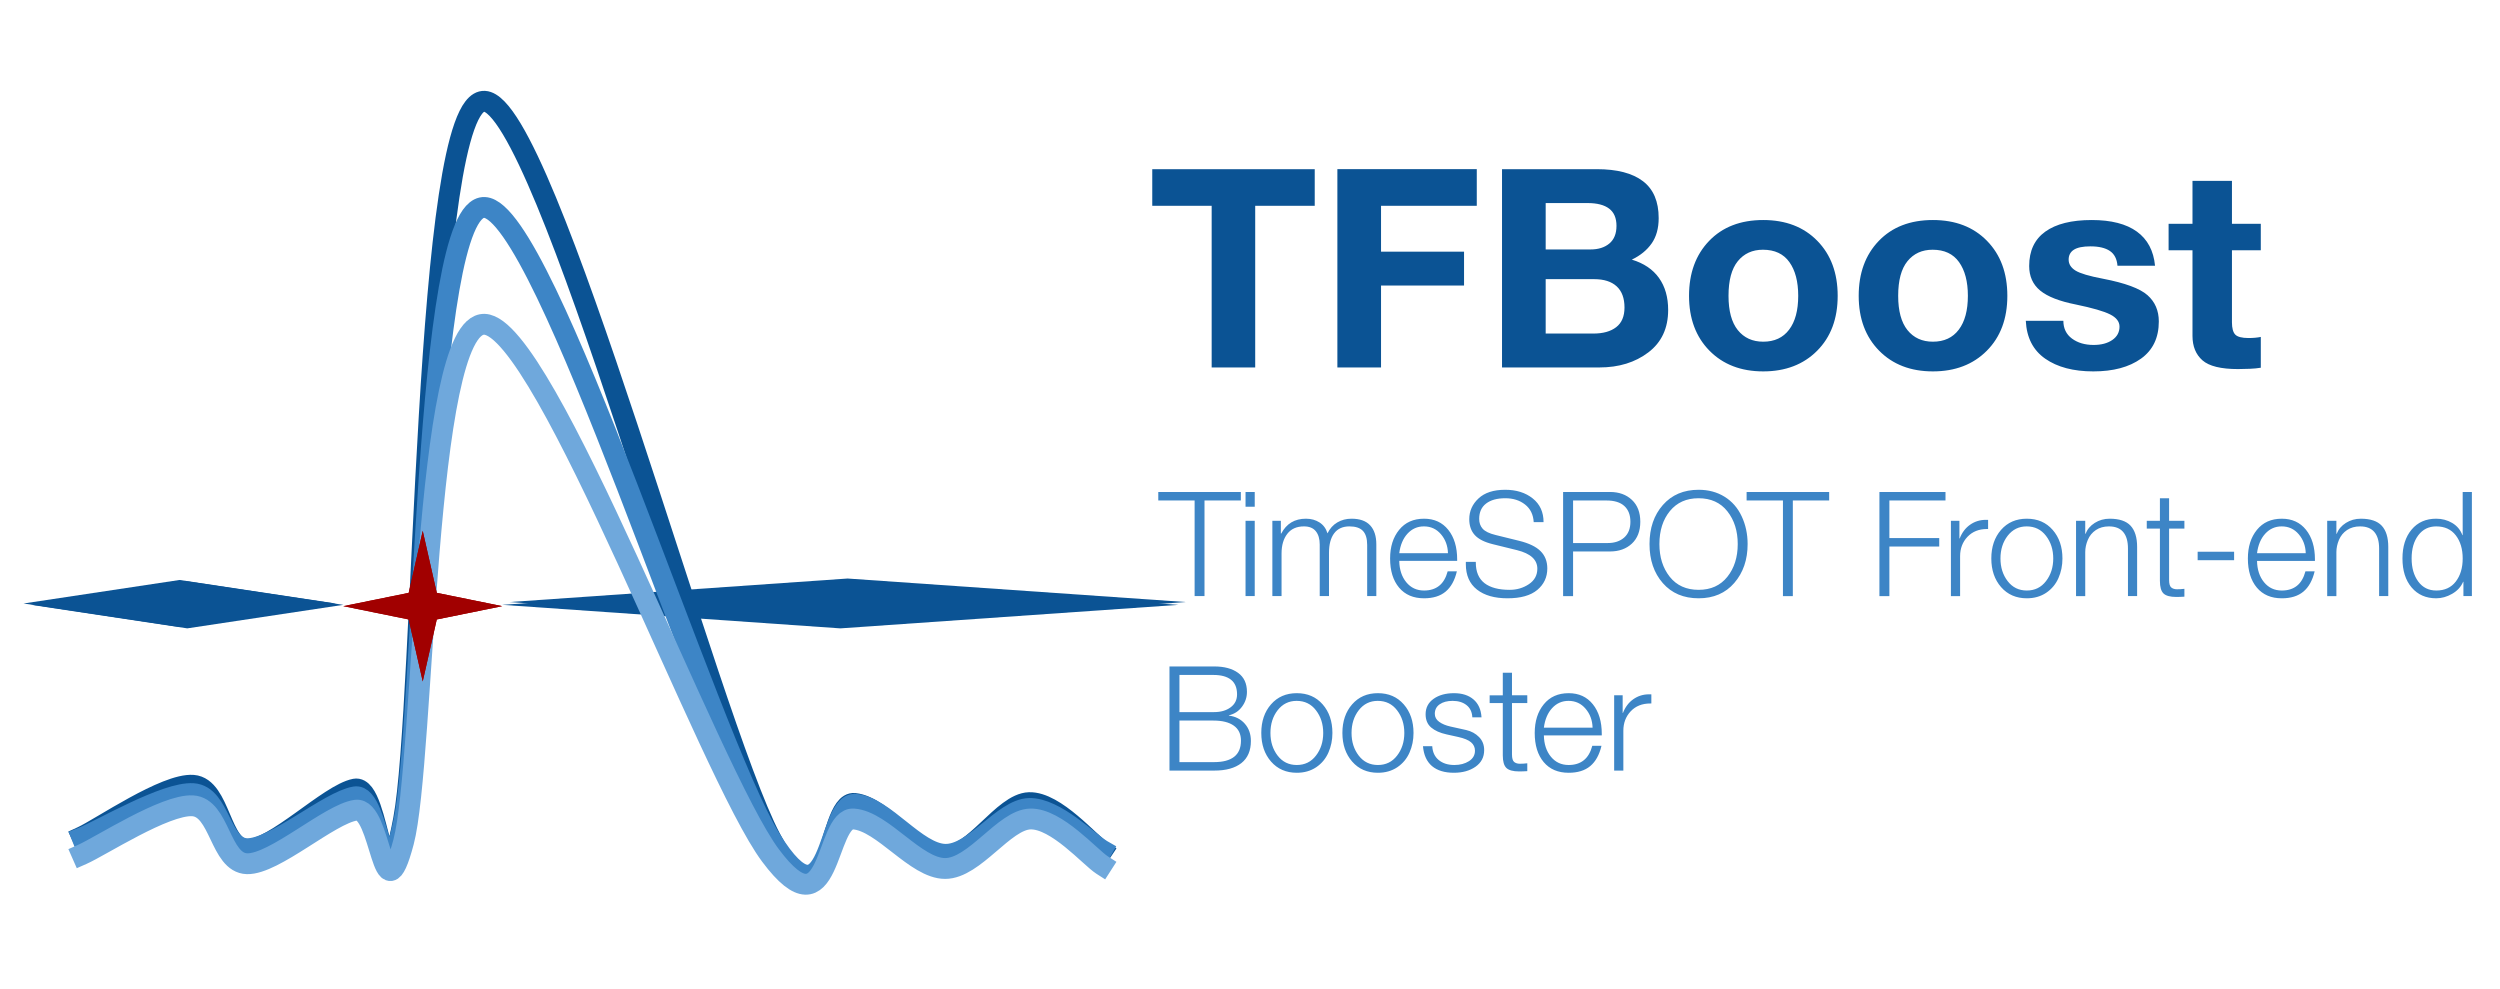 <svg version="1.1" viewBox="0.0 0.0 960.0 379.843" fill="none" stroke="none" stroke-linecap="square" stroke-miterlimit="10" xmlns:xlink="http://www.w3.org/1999/xlink" xmlns="http://www.w3.org/2000/svg"><clipPath id="p.0"><path d="m0 0l960.0 0l0 379.843l-960.0 0l0 -379.843z" clip-rule="nonzero"/></clipPath><g clip-path="url(#p.0)"><path fill="#000000" fill-opacity="0.0" d="m0 0l960.0 0l0 379.843l-960.0 0z" fill-rule="evenodd"/><g filter="url(#shadowFilter-p.1)"><use xlink:href="#p.1" transform="matrix(1.0 0.0 0.0 1.0 2.801 -1.075)"/></g><defs><filter id="shadowFilter-p.1" filterUnits="userSpaceOnUse"><feGaussianBlur in="SourceAlpha" stdDeviation="2.0" result="blur"/><feComponentTransfer in="blur" color-interpolation-filters="sRGB"><feFuncR type="linear" slope="0" intercept="0.0"/><feFuncG type="linear" slope="0" intercept="0.0"/><feFuncB type="linear" slope="0" intercept="0.0"/><feFuncA type="linear" slope="0.5" intercept="0"/></feComponentTransfer></filter></defs><g id="p.1"><path fill="#0b5394" d="m192.832 232.261l129.844 -9.033l129.844 9.033l-129.844 9.033z" fill-rule="evenodd"/></g><path fill="#000000" fill-opacity="0.0" d="m31.533 321.282c7.104 -3.288 32.067 -20.551 42.624 -19.728c10.558 0.823 10.361 24.425 20.722 24.666c10.361 0.241 31.428 -21.285 41.444 -23.221c10.016 -1.936 10.361 55.622 18.65 11.604c8.289 -44.018 7.598 -276.92 31.083 -275.714c23.485 1.205 86.149 238.008 109.827 282.947c23.678 44.938 21.067 -14.471 32.241 -13.317c11.174 1.153 23.623 20.29 34.803 20.238c11.18 -0.052 22.238 -20.238 32.28 -20.549c10.042 -0.312 23.31 15.567 27.972 18.68" fill-rule="evenodd"/><path stroke="#0b5394" stroke-width="8.0" stroke-linejoin="round" stroke-linecap="butt" d="m31.533 321.282c7.104 -3.288 32.067 -20.551 42.624 -19.728c10.558 0.823 10.361 24.425 20.722 24.666c10.361 0.241 31.428 -21.285 41.444 -23.221c10.016 -1.936 10.361 55.622 18.65 11.604c8.289 -44.018 7.598 -276.92 31.083 -275.714c23.485 1.205 86.149 238.008 109.827 282.947c23.678 44.938 21.067 -14.471 32.241 -13.317c11.174 1.153 23.623 20.29 34.803 20.238c11.18 -0.052 22.238 -20.238 32.28 -20.549c10.042 -0.312 23.31 15.567 27.972 18.68" fill-rule="evenodd"/><path fill="#000000" fill-opacity="0.0" d="m31.533 321.659c7.104 -2.818 32.067 -17.611 42.624 -16.906c10.558 0.705 10.361 20.931 20.722 21.137c10.361 0.206 31.428 -18.24 41.444 -19.899c10.016 -1.659 10.361 47.665 18.65 9.944c8.289 -37.721 7.598 -237.305 31.083 -236.272c23.485 1.033 86.087 204.271 109.827 242.47c23.74 38.199 21.437 -14.265 32.611 -13.277c11.174 0.988 23.315 18.941 34.433 19.208c11.119 0.266 22.238 -17.343 32.28 -17.61c10.042 -0.267 23.31 13.34 27.972 16.008" fill-rule="evenodd"/><path stroke="#3d85c6" stroke-width="8.0" stroke-linejoin="round" stroke-linecap="butt" d="m31.533 321.659c7.104 -2.818 32.067 -17.611 42.624 -16.906c10.558 0.705 10.361 20.931 20.722 21.137c10.361 0.206 31.428 -18.24 41.444 -19.899c10.016 -1.659 10.361 47.665 18.65 9.944c8.289 -37.721 7.598 -237.305 31.083 -236.272c23.485 1.033 86.087 204.271 109.827 242.47c23.74 38.199 21.437 -14.265 32.611 -13.277c11.174 0.988 23.315 18.941 34.433 19.208c11.119 0.266 22.238 -17.343 32.28 -17.61c10.042 -0.267 23.31 13.34 27.972 16.008" fill-rule="evenodd"/><path fill="#000000" fill-opacity="0.0" d="m31.533 328.115c7.072 -3.115 31.876 -19.281 42.434 -18.688c10.558 0.593 10.465 21.965 20.912 22.247c10.447 0.281 31.755 -19.162 41.77 -20.558c10.016 -1.396 10.089 43.279 18.323 12.181c8.234 -31.098 7.598 -199.637 31.083 -198.769c23.485 0.869 86.201 172.32 109.827 203.981c23.625 31.661 20.752 -14.848 31.926 -14.016c11.174 0.832 23.808 19.007 35.119 19.007c11.311 0 22.705 -18.782 32.747 -19.007c10.042 -0.225 22.92 14.716 27.504 17.659" fill-rule="evenodd"/><path stroke="#6fa8dc" stroke-width="8.0" stroke-linejoin="round" stroke-linecap="butt" d="m31.533 328.115c7.072 -3.115 31.876 -19.281 42.434 -18.688c10.558 0.593 10.465 21.965 20.912 22.247c10.447 0.281 31.755 -19.162 41.77 -20.558c10.016 -1.396 10.089 43.279 18.323 12.181c8.234 -31.098 7.598 -199.637 31.083 -198.769c23.485 0.869 86.201 172.32 109.827 203.981c23.625 31.661 20.752 -14.848 31.926 -14.016c11.174 0.832 23.808 19.007 35.119 19.007c11.311 0 22.705 -18.782 32.747 -19.007c10.042 -0.225 22.92 14.716 27.504 17.659" fill-rule="evenodd"/><g filter="url(#shadowFilter-p.2)"><use xlink:href="#p.2" transform="matrix(1.0 0.0 0.0 1.0 -2.954 -0.521)"/></g><defs><filter id="shadowFilter-p.2" filterUnits="userSpaceOnUse"><feGaussianBlur in="SourceAlpha" stdDeviation="2.0" result="blur"/><feComponentTransfer in="blur" color-interpolation-filters="sRGB"><feFuncR type="linear" slope="0" intercept="0.0"/><feFuncG type="linear" slope="0" intercept="0.0"/><feFuncB type="linear" slope="0" intercept="0.0"/><feFuncA type="linear" slope="0.5" intercept="0"/></feComponentTransfer></filter></defs><g id="p.2"><path fill="#0b5394" d="m12.0 232.259l59.912 -9.033l59.912 9.033l-59.912 9.033z" fill-rule="evenodd"/></g><g filter="url(#shadowFilter-p.3)"><use xlink:href="#p.3" transform=""/></g><defs><filter id="shadowFilter-p.3" filterUnits="userSpaceOnUse"><feGaussianBlur in="SourceAlpha" stdDeviation="2.0" result="blur"/><feComponentTransfer in="blur" color-interpolation-filters="sRGB"><feFuncR type="linear" slope="0" intercept="1.0"/><feFuncG type="linear" slope="0" intercept="1.0"/><feFuncB type="linear" slope="0" intercept="1.0"/><feFuncA type="linear" slope="0.5" intercept="0"/></feComponentTransfer></filter></defs><g id="p.3"><path fill="#a10000" d="m131.824 232.764l25.112 -5.111l5.392 -23.802l5.392 23.802l25.112 5.111l-25.112 5.111l-5.392 23.802l-5.392 -23.802z" fill-rule="evenodd"/></g><path fill="#000000" fill-opacity="0.0" d="m432.06 29.701l596.409 0l0 307.402l-596.409 0z" fill-rule="evenodd"/><path fill="#0b5394" d="m504.857 64.96l0 14.062l-22.859 0l0 62.078l-16.719 0l0 -62.078l-22.812 0l0 -14.062l62.391 0zm62.228 0l0 14.062l-36.766 0l0 17.609l31.875 0l0 13.016l-31.875 0l0 31.453l-16.766 0l0 -76.141l53.531 0zm46.098 0q11.656 0 17.703 4.609q6.047 4.609 6.047 14.188q0 5.891 -2.719 9.75q-2.703 3.844 -7.594 6.188q6.922 2.094 10.438 7.047q3.516 4.938 3.516 12.281q0 10.516 -7.609 16.297q-7.594 5.781 -18.797 5.781l-37.391 0l0 -76.141l36.406 0zm-2.406 30.828q4.484 0 7.219 -2.281q2.734 -2.297 2.734 -6.781q0 -4.469 -2.812 -6.609q-2.812 -2.141 -8.281 -2.141l-16.094 0l0 17.812l17.234 0zm1.094 32.297q5.578 0 8.75 -2.453q3.188 -2.453 3.188 -7.547q0 -5.359 -3.0 -8.125q-3.0 -2.766 -8.672 -2.766l-18.594 0l0 20.891l18.328 0zm65.206 -43.594q12.969 0 20.781 8.0q7.812 7.984 7.812 21.109q0 13.172 -7.891 21.094q-7.891 7.922 -20.703 7.922q-12.812 0 -20.656 -7.969q-7.828 -7.969 -7.828 -21.047q0 -13.062 7.703 -21.078q7.719 -8.031 20.781 -8.031zm-13.328 29.109q0 8.703 3.562 13.156q3.578 4.453 9.766 4.453q6.453 0 9.938 -4.609q3.5 -4.609 3.5 -13.0q0 -8.219 -3.391 -12.953q-3.375 -4.75 -10.156 -4.75q-6.078 0 -9.656 4.406q-3.562 4.391 -3.562 13.297zm78.478 -29.109q12.969 0 20.781 8.0q7.812 7.984 7.812 21.109q0 13.172 -7.891 21.094q-7.891 7.922 -20.703 7.922q-12.812 0 -20.656 -7.969q-7.828 -7.969 -7.828 -21.047q0 -13.062 7.703 -21.078q7.719 -8.031 20.781 -8.031zm-13.328 29.109q0 8.703 3.562 13.156q3.578 4.453 9.766 4.453q6.453 0 9.938 -4.609q3.5 -4.609 3.5 -13.0q0 -8.219 -3.391 -12.953q-3.375 -4.75 -10.156 -4.75q-6.078 0 -9.656 4.406q-3.562 4.391 -3.562 13.297zm74.306 -29.109q11.25 0 17.375 4.453q6.125 4.453 6.953 13.094l-14.422 0q-0.312 -3.906 -2.922 -5.672q-2.609 -1.766 -7.453 -1.766q-4.359 0 -6.375 1.297q-2.0 1.297 -2.0 3.797q0 2.562 2.625 4.203q2.641 1.641 10.594 3.141q12.719 2.453 17.062 6.312q4.344 3.844 4.344 10.094q0 9.375 -6.844 14.281q-6.844 4.891 -18.312 4.891q-11.453 0 -18.453 -4.875q-7.0 -4.875 -7.469 -14.562l14.422 0q0 4.375 3.297 6.828q3.312 2.453 8.312 2.453q4.422 0 7.188 -1.906q2.766 -1.906 2.766 -5.125q0 -2.875 -3.594 -4.688q-3.594 -1.828 -13.172 -3.812q-9.484 -1.875 -13.703 -5.359q-4.219 -3.484 -4.219 -9.422q0 -8.75 6.188 -13.203q6.203 -4.453 17.812 -4.453zm53.864 -15.047l0 16.5l11.078 0l0 10.156l-11.078 0l0 27.656q0 3.391 1.266 4.719q1.281 1.328 5.125 1.328q1.312 0 2.5 -0.109q1.203 -0.109 2.188 -0.312l0 11.828q-1.875 0.312 -4.188 0.406q-2.312 0.109 -4.562 0.109q-9.828 0 -13.656 -3.359q-3.828 -3.359 -3.828 -9.406l0 -32.859l-9.172 0l0 -10.156l9.172 0l0 -16.5l15.156 0z" fill-rule="nonzero"/><path fill="#000000" fill-opacity="0.0" d="m436.06 166.14l635.591 0l0 184l-635.591 0z" fill-rule="evenodd"/><path fill="#3d85c6" d="m476.482 188.916l0 3.266l-13.953 0l0 36.719l-3.797 0l0 -36.719l-13.953 0l0 -3.266l31.703 0zm5.336 0l0 5.672l-3.531 0l0 -5.672l3.531 0zm0 11.078l0 28.906l-3.531 0l0 -28.906l3.531 0zm19.66 -0.812q3.0 0 5.219 1.438q2.219 1.422 3.062 4.188q1.344 -2.766 3.75 -4.188q2.422 -1.438 5.469 -1.438q4.812 0 7.172 2.562q2.359 2.547 2.359 7.297l0 19.859l-3.516 0l0 -19.656q0 -3.672 -1.641 -5.391q-1.641 -1.719 -5.172 -1.719q-3.859 0 -5.859 2.656q-1.984 2.641 -1.984 7.484l0 16.625l-3.562 0l0 -19.797q0 -3.25 -1.5 -5.109q-1.5 -1.859 -4.547 -1.859q-4.203 0 -6.406 2.859q-2.203 2.844 -2.203 7.531l0 16.375l-3.531 0l0 -28.906l3.266 0l0 4.875l0.156 0q1.5 -2.844 3.859 -4.266q2.375 -1.422 5.609 -1.422zm45.352 0q5.891 0 9.297 4.266q3.422 4.266 3.422 11.375l0 0.562l-22.234 0q0.094 5.031 2.703 8.203q2.609 3.172 6.812 3.172q3.531 0 5.797 -1.812q2.281 -1.812 3.281 -5.562l3.531 0q-1.234 5.219 -4.328 7.797q-3.078 2.562 -8.281 2.562q-6.125 0 -9.578 -4.094q-3.453 -4.109 -3.453 -11.188q0 -6.734 3.469 -11.0q3.469 -4.281 9.562 -4.281zm9.188 13.25q-0.125 -4.281 -2.688 -7.281q-2.562 -3.016 -6.547 -3.016q-3.75 0 -6.312 2.797q-2.547 2.781 -3.156 7.5l18.703 0zm21.957 -24.359q6.438 0 10.594 3.328q4.156 3.312 4.156 9.109l-3.781 0q-0.25 -4.375 -3.328 -6.781q-3.062 -2.406 -7.578 -2.406q-4.734 0 -7.391 2.047q-2.641 2.031 -2.641 5.891q0 2.266 1.344 3.781q1.359 1.516 4.938 2.391l9.109 2.25q5.625 1.391 8.188 3.969q2.578 2.562 2.578 6.641q0 5.031 -3.859 8.25q-3.844 3.203 -11.422 3.203q-7.469 0 -11.734 -3.359q-4.266 -3.359 -4.266 -9.734l0 -0.906l3.828 0l0 0.281q0 5.297 3.328 7.891q3.328 2.578 9.672 2.578q4.125 0 7.375 -2.172q3.25 -2.172 3.25 -5.953q0 -5.172 -7.781 -7.109q-7.828 -1.906 -9.328 -2.297q-4.781 -1.172 -6.906 -3.5q-2.125 -2.328 -2.125 -6.094q0 -4.656 3.547 -7.969q3.547 -3.328 10.234 -3.328zm40.258 0.844q5.172 0 8.406 3.031q3.234 3.016 3.234 8.406q0 5.359 -3.234 8.391q-3.234 3.016 -8.406 3.016l-14.172 0l0 17.141l-3.828 0l0 -39.984l18.0 0zm-0.844 19.609q3.906 0 6.297 -2.109q2.391 -2.125 2.391 -6.062q0 -3.891 -2.312 -6.031q-2.312 -2.141 -6.922 -2.141l-12.781 0l0 16.344l13.328 0zm34.883 -20.453q5.641 0 9.938 2.656q4.312 2.656 6.594 7.531q2.281 4.859 2.281 10.656q0 9.016 -5.109 14.922q-5.094 5.906 -13.703 5.906q-8.641 0 -13.75 -5.828q-5.109 -5.844 -5.109 -15.0q0 -9.172 5.125 -15.0q5.125 -5.844 13.734 -5.844zm-15.062 20.844q0 7.547 3.969 12.562q3.984 5.016 11.094 5.016q7.031 0 11.016 -4.984q4.0 -5.0 4.0 -12.594q0 -7.531 -3.969 -12.562q-3.969 -5.031 -11.094 -5.031q-6.953 0 -10.984 4.922q-4.031 4.922 -4.031 12.672zm65.188 -20.0l0 3.266l-13.953 0l0 36.719l-3.797 0l0 -36.719l-13.953 0l0 -3.266l31.703 0zm44.672 0l0 3.266l-21.547 0l0 14.438l19.141 0l0 3.25l-19.141 0l0 19.031l-3.828 0l0 -39.984l25.375 0zm15.484 10.703l0.875 0l0 3.516l-0.406 0q-4.688 0 -7.516 3.0q-2.828 3.0 -2.828 7.453l0 15.312l-3.531 0l0 -28.906l3.266 0l0 6.781l0.109 0q1.312 -3.391 3.969 -5.266q2.672 -1.891 6.062 -1.891zm15.75 -0.438q6.172 0 9.922 4.297q3.75 4.281 3.75 10.984q0 4.047 -1.547 7.547q-1.547 3.5 -4.703 5.625q-3.156 2.109 -7.422 2.109q-6.125 0 -9.891 -4.297q-3.75 -4.312 -3.75 -10.984q0 -6.703 3.734 -10.984q3.75 -4.297 9.906 -4.297zm-10.125 15.281q0 5.109 2.766 8.703q2.766 3.594 7.359 3.594q4.594 0 7.359 -3.609q2.781 -3.609 2.781 -8.688q0 -5.094 -2.781 -8.703q-2.766 -3.625 -7.422 -3.625q-4.484 0 -7.281 3.578q-2.781 3.578 -2.781 8.75zm41.926 -15.281q5.547 0 8.047 2.703q2.5 2.703 2.5 8.141l0 18.875l-3.516 0l0 -18.266q0 -4.188 -1.828 -6.344q-1.812 -2.156 -5.5 -2.156q-2.906 0 -5.0 1.406q-2.094 1.406 -3.094 3.781q-0.984 2.359 -0.984 4.672l0 16.906l-3.531 0l0 -28.906l3.531 0l0 5.0l0.109 0q1.0 -2.594 3.547 -4.203q2.547 -1.609 5.719 -1.609zm22.828 -7.859l0 8.672l5.875 0l0 2.984l-5.875 0l0 19.719q0 2.203 0.828 2.891q0.844 0.688 2.156 0.688q0.547 0 1.297 -0.031q0.75 -0.047 1.594 -0.141l0 3.016q-0.766 0.062 -1.547 0.078q-0.766 0.031 -1.562 0.031q-3.531 0 -4.922 -1.344q-1.375 -1.344 -1.375 -4.812l0 -20.094l-5.047 0l0 -2.984l5.047 0l0 -8.672l3.531 0zm24.961 20.547l0 3.25l-14.0 0l0 -3.25l14.0 0zm18.32 -12.688q5.891 0 9.297 4.266q3.422 4.266 3.422 11.375l0 0.562l-22.234 0q0.094 5.031 2.703 8.203q2.609 3.172 6.812 3.172q3.531 0 5.797 -1.812q2.281 -1.812 3.281 -5.562l3.531 0q-1.234 5.219 -4.328 7.797q-3.078 2.562 -8.281 2.562q-6.125 0 -9.578 -4.094q-3.453 -4.109 -3.453 -11.188q0 -6.734 3.469 -11.0q3.469 -4.281 9.562 -4.281zm9.188 13.25q-0.125 -4.281 -2.688 -7.281q-2.562 -3.016 -6.547 -3.016q-3.75 0 -6.312 2.797q-2.547 2.781 -3.156 7.5l18.703 0zm21.145 -13.25q5.547 0 8.047 2.703q2.5 2.703 2.5 8.141l0 18.875l-3.516 0l0 -18.266q0 -4.188 -1.828 -6.344q-1.812 -2.156 -5.5 -2.156q-2.906 0 -5.0 1.406q-2.094 1.406 -3.094 3.781q-0.984 2.359 -0.984 4.672l0 16.906l-3.531 0l0 -28.906l3.531 0l0 5.0l0.109 0q1.0 -2.594 3.547 -4.203q2.547 -1.609 5.719 -1.609zm42.656 -10.266l0 39.984l-3.25 0l0 -5.5l-0.109 0q-1.234 2.906 -4.219 4.625q-2.984 1.719 -6.125 1.719q-5.906 0 -9.438 -4.156q-3.516 -4.156 -3.516 -11.125q0 -6.922 3.5 -11.094q3.5 -4.188 9.453 -4.188q3.391 0 6.156 1.641q2.766 1.641 3.906 4.672l0.109 0l0 -16.578l3.531 0zm-23.141 25.547q0 5.359 2.531 8.828q2.531 3.469 6.938 3.469q4.844 0 7.484 -3.438q2.656 -3.453 2.656 -8.859q0 -5.438 -2.641 -8.875q-2.641 -3.453 -7.531 -3.453q-4.297 0 -6.875 3.406q-2.562 3.391 -2.562 8.922z" fill-rule="nonzero"/><path fill="#3d85c6" d="m466.279 255.916q5.766 0 9.156 2.469q3.391 2.453 3.391 7.297q0 3.141 -1.906 5.703q-1.891 2.562 -5.031 3.297l0 0.109q3.828 0.484 6.141 3.141q2.312 2.656 2.312 6.594q0 5.609 -3.656 8.5q-3.656 2.875 -10.375 2.875l-17.234 0l0 -39.984l17.203 0zm-0.047 17.531q3.844 0 6.312 -1.828q2.484 -1.828 2.484 -4.984q0 -3.766 -2.312 -5.609q-2.312 -1.844 -6.766 -1.844l-13.047 0l0 14.266l13.328 0zm0.047 19.203q5.0 0 7.625 -2.031q2.625 -2.047 2.625 -6.203q0 -3.828 -2.75 -5.766q-2.734 -1.953 -7.797 -1.953l-13.078 0l0 15.953l13.375 0zm31.695 -26.469q6.172 0 9.922 4.297q3.75 4.281 3.75 10.984q0 4.047 -1.547 7.547q-1.547 3.5 -4.703 5.625q-3.156 2.109 -7.422 2.109q-6.125 0 -9.891 -4.297q-3.75 -4.312 -3.75 -10.984q0 -6.703 3.734 -10.984q3.75 -4.297 9.906 -4.297zm-10.125 15.281q0 5.109 2.766 8.703q2.766 3.594 7.359 3.594q4.594 0 7.359 -3.609q2.781 -3.609 2.781 -8.688q0 -5.094 -2.781 -8.703q-2.766 -3.625 -7.422 -3.625q-4.484 0 -7.281 3.578q-2.781 3.578 -2.781 8.75zm41.27 -15.281q6.172 0 9.922 4.297q3.75 4.281 3.75 10.984q0 4.047 -1.547 7.547q-1.547 3.5 -4.703 5.625q-3.156 2.109 -7.422 2.109q-6.125 0 -9.891 -4.297q-3.75 -4.312 -3.75 -10.984q0 -6.703 3.734 -10.984q3.75 -4.297 9.906 -4.297zm-10.125 15.281q0 5.109 2.766 8.703q2.766 3.594 7.359 3.594q4.594 0 7.359 -3.609q2.781 -3.609 2.781 -8.688q0 -5.094 -2.781 -8.703q-2.766 -3.625 -7.422 -3.625q-4.484 0 -7.281 3.578q-2.781 3.578 -2.781 8.75zm39.332 -15.281q4.703 0 7.5 2.406q2.797 2.406 3.078 6.859l-3.531 0q-0.156 -3.062 -2.234 -4.688q-2.062 -1.625 -5.344 -1.625q-3.062 0 -4.953 1.312q-1.875 1.312 -1.875 3.656q0 1.859 1.672 3.078q1.688 1.219 4.344 1.812l6.047 1.344q2.969 0.688 4.922 2.688q1.969 1.984 1.969 5.031q0 4.047 -3.328 6.375q-3.328 2.312 -8.297 2.312q-5.359 0 -8.406 -2.562q-3.031 -2.578 -3.469 -7.641l3.562 0q0.188 3.422 2.5 5.328q2.312 1.891 6.0 1.891q3.281 0 5.594 -1.469q2.312 -1.484 2.312 -4.016q0 -1.953 -1.5 -3.234q-1.484 -1.281 -4.953 -2.047l-4.438 -0.984q-3.797 -0.828 -5.938 -2.656q-2.125 -1.828 -2.125 -5.078q0 -3.75 3.062 -5.922q3.062 -2.172 7.828 -2.172zm22.277 -7.859l0 8.672l5.875 0l0 2.984l-5.875 0l0 19.719q0 2.203 0.828 2.891q0.844 0.688 2.156 0.688q0.547 0 1.297 -0.031q0.75 -0.047 1.594 -0.141l0 3.016q-0.766 0.062 -1.547 0.078q-0.766 0.031 -1.562 0.031q-3.531 0 -4.922 -1.344q-1.375 -1.344 -1.375 -4.812l0 -20.094l-5.047 0l0 -2.984l5.047 0l0 -8.672l3.531 0zm21.762 7.859q5.891 0 9.297 4.266q3.422 4.266 3.422 11.375l0 0.562l-22.234 0q0.094 5.031 2.703 8.203q2.609 3.172 6.812 3.172q3.531 0 5.797 -1.812q2.281 -1.812 3.281 -5.562l3.531 0q-1.234 5.219 -4.328 7.797q-3.078 2.562 -8.281 2.562q-6.125 0 -9.578 -4.094q-3.453 -4.109 -3.453 -11.188q0 -6.734 3.469 -11.0q3.469 -4.281 9.562 -4.281zm9.188 13.25q-0.125 -4.281 -2.688 -7.281q-2.562 -3.016 -6.547 -3.016q-3.75 0 -6.312 2.797q-2.547 2.781 -3.156 7.5l18.703 0zm21.691 -12.812l0.875 0l0 3.516l-0.406 0q-4.688 0 -7.516 3.0q-2.828 3.0 -2.828 7.453l0 15.312l-3.531 0l0 -28.906l3.266 0l0 6.781l0.109 0q1.312 -3.391 3.969 -5.266q2.672 -1.891 6.062 -1.891z" fill-rule="nonzero"/></g></svg>